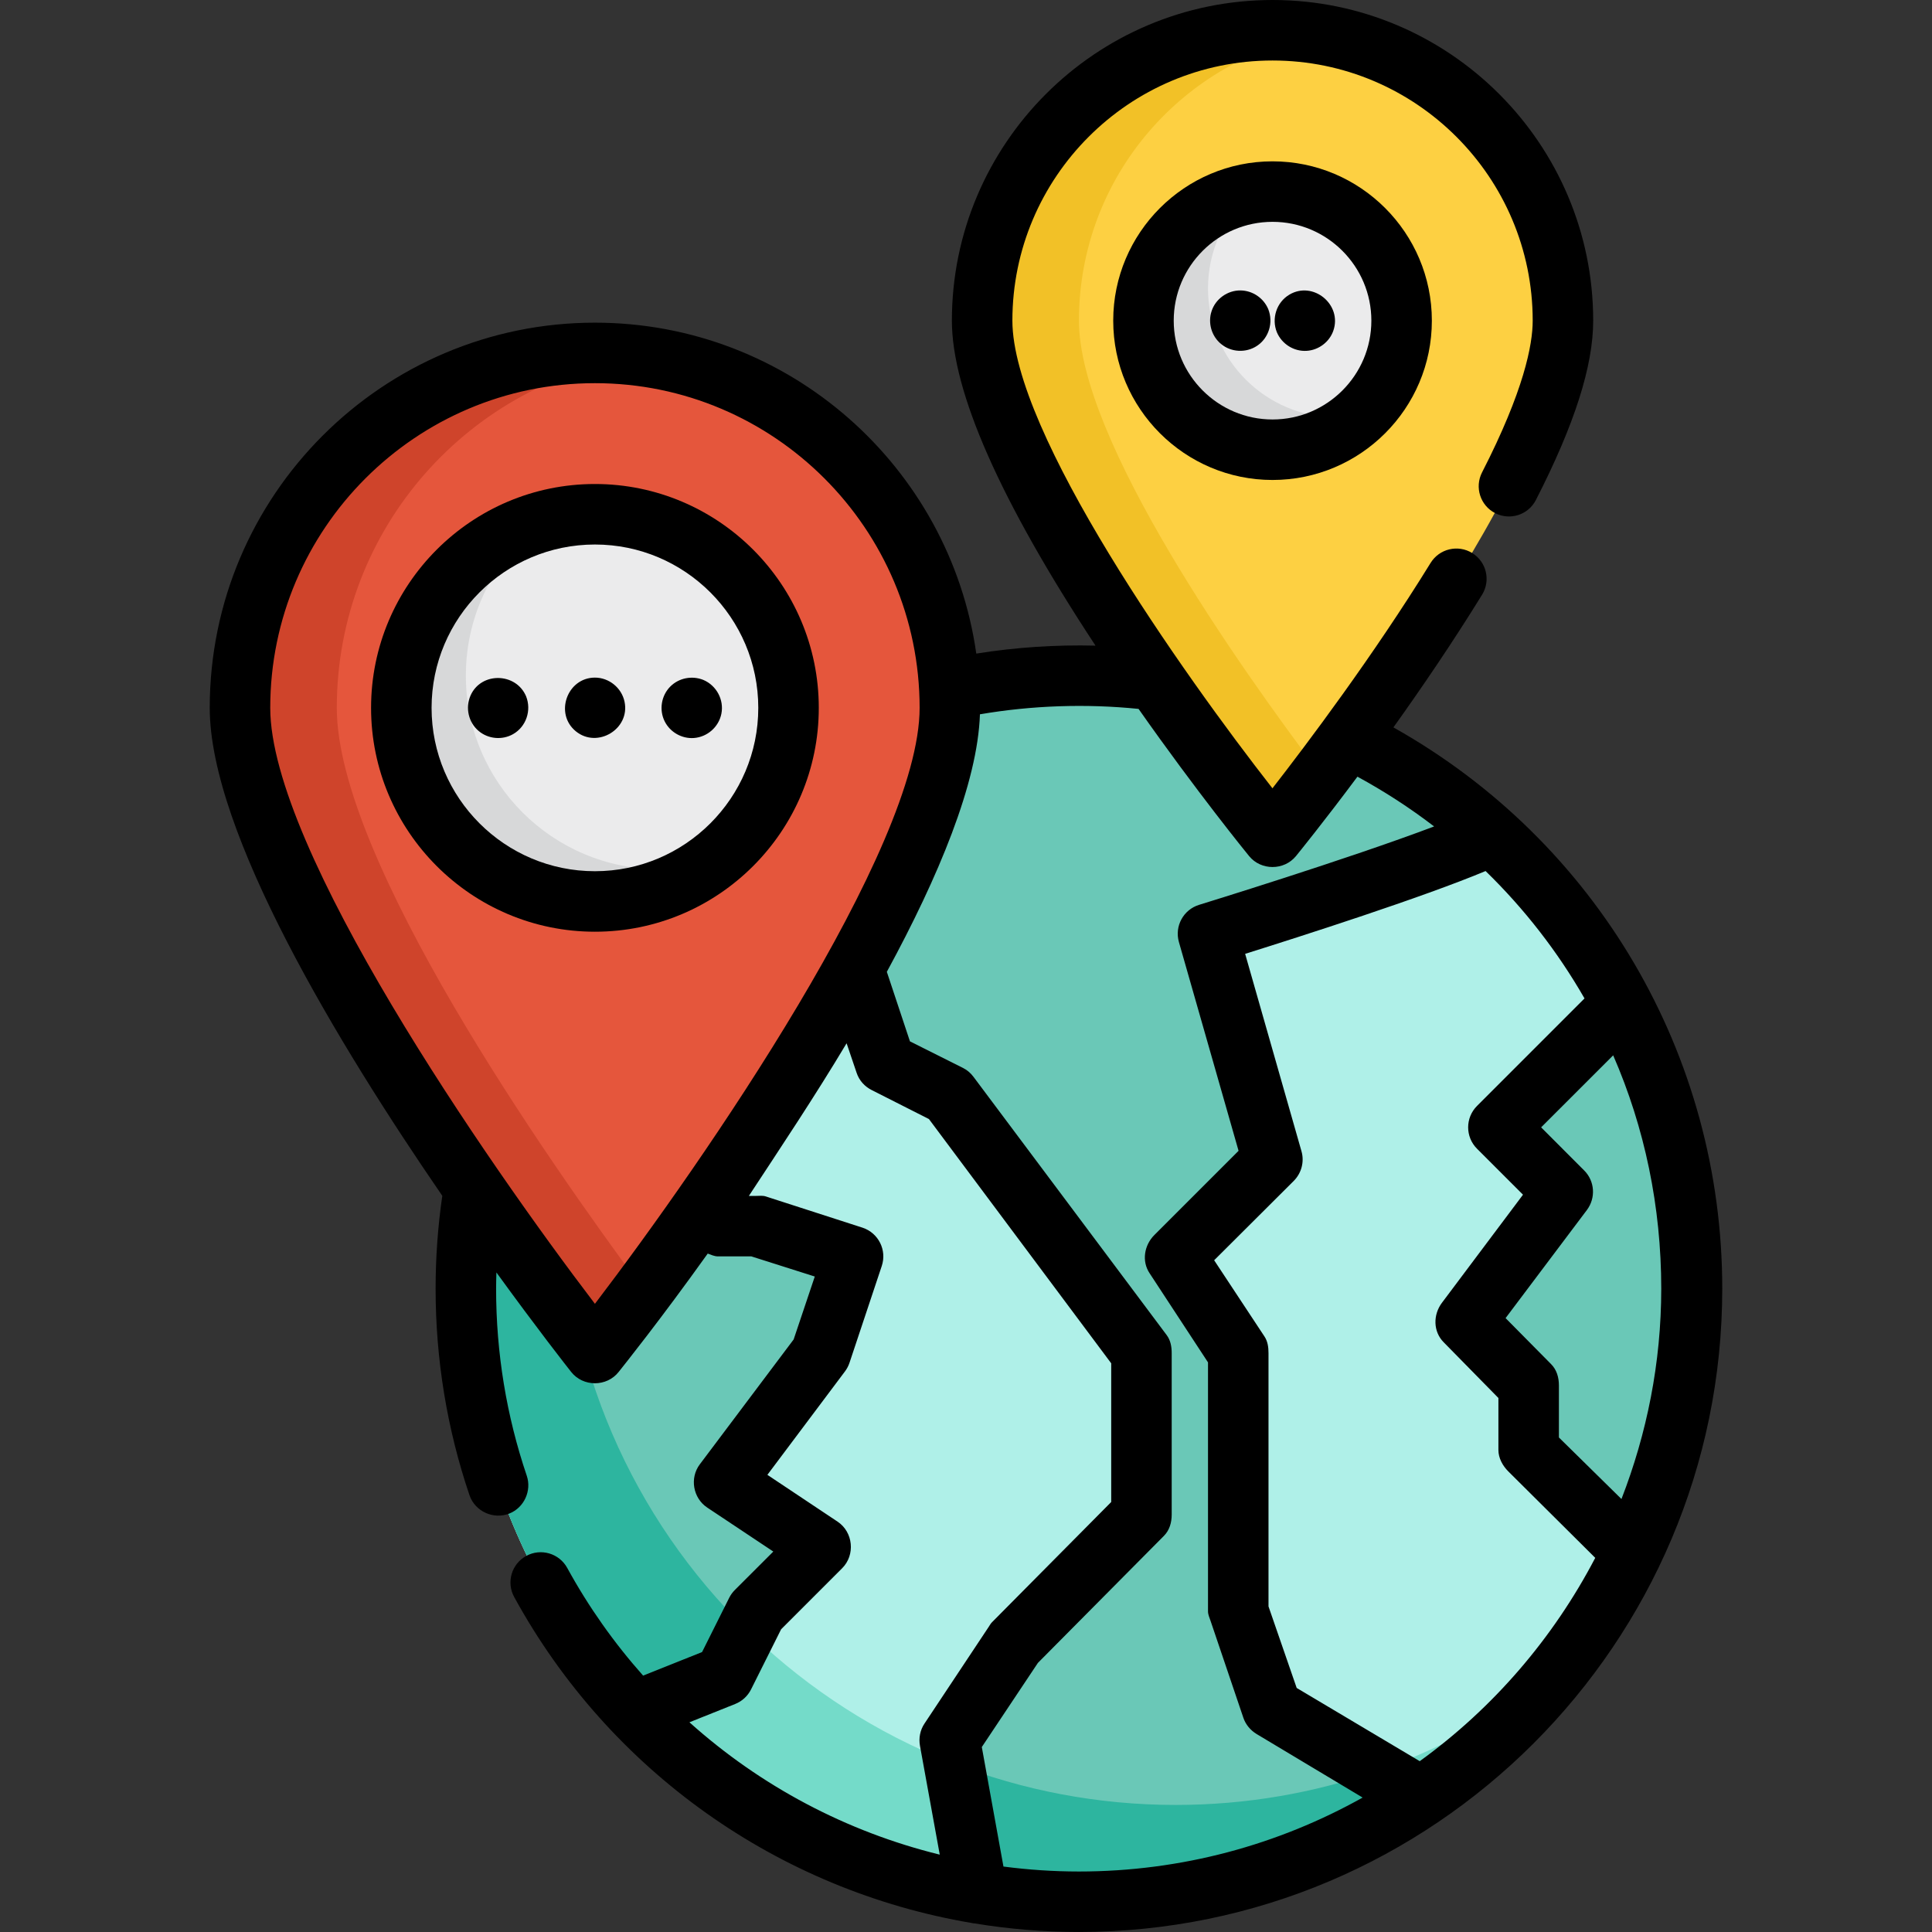<?xml version="1.0" encoding="iso-8859-1"?>
<!-- Uploaded to: SVG Repo, www.svgrepo.com, Generator: SVG Repo Mixer Tools -->
<svg height="100px" width="100px" version="1.1" id="Layer_1" xmlns="http://www.w3.org/2000/svg" xmlns:xlink="http://www.w3.org/1999/xlink" 
	 viewBox="0 0 512.001 512.001" xml:space="preserve">
<rect x="0" y="0" width="512.001" height="512.001" fill="#333333" stroke="none"/>
<circle style="fill:#C4E6DF;" cx="285.93" cy="341.511" r="162.472"/>
<circle style="fill:#AFF0E8;" cx="285.93" cy="341.511" r="162.472"/>
<path style="fill:#74DBC9;" d="M311.584,478.33c-89.73,0-162.472-72.741-162.472-162.472c0-38.329,13.281-73.553,35.482-101.336
	c-37.259,29.771-61.135,75.589-61.135,126.99c0,89.73,72.741,162.472,162.472,162.472c51.401,0,97.219-23.876,126.99-61.135
	C385.136,465.049,349.913,478.33,311.584,478.33z"/>
<path style="fill:#6AC8B7;" d="M268.828,435.574l-17.102,25.653l7.34,40.532c8.74,1.455,17.712,2.223,26.865,2.223
	c33.594,0,64.806-10.197,90.712-27.664l-39.405-23.643l-8.551-25.653v-34.205v-34.205l-17.102-25.653l25.653-25.653l-17.102-59.858
	l25.653-8.551c0,0,32.367-9.248,49.499-17.544c-28.865-26.286-67.24-42.314-109.357-42.314c-47.594,0-90.407,20.466-120.121,53.076
	L174.765,256h51.307l8.551,25.653l17.102,8.551l25.653,34.205l25.653,34.205v42.756L268.828,435.574z"/>
<path id="SVGCleanerId_0" style="fill:#6AC8B7;" d="M429.826,266.025l-32.731,32.731l17.102,17.102l-25.653,34.205l17.102,17.102
	v17.102l27.037,27.037c10.074-21.146,15.719-44.809,15.719-69.792C448.402,314.26,441.683,288.581,429.826,266.025z"/>
<path style="fill:#6AC8B7;" d="M166.214,324.409l8.551-25.653l-44.019-5.503c-4.736,15.246-7.288,31.454-7.288,48.258
	c0,43.441,17.049,82.898,44.82,112.049l23.589-9.435l8.551-17.102l17.102-17.102l-25.653-17.102l25.653-34.205l8.551-25.653
	l-25.653-8.551H166.214z"/>
<path style="fill:#2DB59F;" d="M252.839,467.376l6.226,34.384c8.74,1.455,17.712,2.223,26.865,2.223
	c33.594,0,64.806-10.197,90.712-27.664l-11.643-6.986c-16.73,5.822-34.701,8.997-53.415,8.997
	C290.866,478.33,271.059,474.444,252.839,467.376z"/>
<path style="fill:#6AC8B7;" d="M165.809,232.116l2.591,6.909c4.663-8.67,10.09-16.864,16.192-24.5
	C177.877,219.89,171.592,225.77,165.809,232.116z"/>
<g>
	<path id="SVGCleanerId_0_1_" style="fill:#6AC8B7;" d="M429.826,266.025l-32.731,32.731l17.102,17.102l-25.653,34.205
		l17.102,17.102v17.102l27.037,27.037c10.074-21.146,15.719-44.809,15.719-69.792C448.402,314.26,441.683,288.581,429.826,266.025z"
		/>
</g>
<path style="fill:#2DB59F;" d="M149.112,315.858c0-6.825,0.426-13.549,1.244-20.154l-19.61-2.451
	c-4.736,15.246-7.288,31.454-7.288,48.258c0,43.441,17.049,82.898,44.82,112.049l23.589-9.435l6.081-12.162
	C167.818,402.469,149.112,361.351,149.112,315.858z"/>
<path style="fill:#FDD042;" d="M260.277,84.977c0-42.505,34.457-76.96,76.96-76.96s76.96,34.456,76.96,76.96
	s-76.96,136.818-76.96,136.818S260.277,127.482,260.277,84.977z"/>
<path style="fill:#F2C127;" d="M285.93,84.977c0-38.132,27.738-69.767,64.134-75.876c-4.173-0.7-8.454-1.084-12.827-1.084
	c-42.505,0-76.96,34.456-76.96,76.96c0,42.503,76.96,136.818,76.96,136.818s5.172-6.341,12.827-16.46
	C328.173,176.394,285.93,116.47,285.93,84.977z"/>
<circle style="fill:#EBEBEC;" cx="337.237" cy="84.977" r="34.205"/>
<path style="fill:#D7D8D9;" d="M354.339,110.63c-18.891,0-34.205-15.314-34.205-34.205c0-9.918,4.226-18.847,10.971-25.094
	c-15.963,2.89-28.073,16.849-28.073,33.646c0,18.891,15.314,34.205,34.205,34.205c8.972,0,17.132-3.459,23.233-9.11
	C358.48,110.432,356.433,110.63,354.339,110.63z"/>
<path style="fill:#E5563C;" d="M63.6,187.591c0-51.949,42.113-94.063,94.063-94.063s94.063,42.113,94.063,94.063
	s-94.063,171.023-94.063,171.023S63.6,239.54,63.6,187.591z"/>
<path style="fill:#CF442B;" d="M89.254,187.591c0-47.598,35.356-86.932,81.236-93.188c-4.194-0.572-8.475-0.874-12.827-0.874
	c-51.949,0-94.063,42.113-94.063,94.063s94.063,171.023,94.063,171.023s5.06-6.407,12.827-16.885
	C144.755,307.005,89.254,227.497,89.254,187.591z"/>
<circle style="fill:#EBEBEC;" cx="157.663" cy="187.591" r="51.307"/>
<path style="fill:#D7D8D9;" d="M174.765,230.347c-28.336,0-51.307-22.971-51.307-51.307c0-16.649,7.935-31.438,20.225-40.811
	c-21.538,6.088-37.327,25.875-37.327,49.363c0,28.336,22.971,51.307,51.307,51.307c11.687,0,22.456-3.915,31.082-10.495
	C184.299,229.659,179.614,230.347,174.765,230.347z"/>
<path d="M369.271,192.769c7.508-10.506,15.766-22.625,23.502-35.174c2.324-3.769,1.152-8.707-2.618-11.031
	c-3.768-2.324-8.708-1.152-11.031,2.618c-15.138,24.556-32.779,47.988-41.911,59.727c-23.798-30.437-68.919-94.268-68.919-123.931
	c0-38.015,30.928-68.944,68.944-68.944s68.944,30.928,68.944,68.944c0,6.395-2.329,18.566-13.426,40.22
	c-2.019,3.941-0.462,8.771,3.478,10.79c3.942,2.019,8.771,0.462,10.79-3.478c10.223-19.948,15.191-35.496,15.191-47.533
	C422.214,38.121,384.093,0,337.237,0S252.26,38.121,252.26,84.977c0,18.802,12.809,47.773,38.062,86.126
	c-10.581-0.263-21.219,0.447-31.598,2.109c-7.011-49.503-49.655-87.701-101.062-87.701c-56.287,0-102.079,45.792-102.079,102.079
	c0,32.964,34.096,89.239,61.63,129.31c-1.172,8.105-1.772,16.373-1.772,24.61c0,18.73,3.02,37.143,8.974,54.724
	c1.459,4.308,6.365,6.55,10.586,4.863c3.898-1.558,5.944-6.038,4.599-10.008c-5.393-15.92-8.127-32.601-8.127-49.58
	c0-1.431,0.044-2.862,0.083-4.295c10.829,14.942,18.726,24.989,19.814,26.366c3.159,4,9.422,4,12.582,0
	c1.211-1.533,10.863-13.546,23.607-31.368c0.847,0.304,1.754,0.745,2.704,0.745h8.853l16.814,5.338l-5.604,16.68l-24.873,33.097
	c-2.722,3.629-1.806,8.933,1.967,11.447l17.517,11.662l-10.188,10.179c-0.609,0.609-1.116,1.308-1.502,2.079l-7.188,14.373
	l-15.622,6.248c-7.66-8.621-14.432-18.159-20.108-28.533c-2.124-3.883-6.995-5.309-10.88-3.185c-3.884,2.125-5.31,6.996-3.185,10.88
	c25.319,46.28,70.204,77.74,121.142,86.374c0.32,0.067,0.643,0.121,0.973,0.15c9.023,1.476,18.228,2.252,27.55,2.252
	c94.008,0,170.489-76.48,170.489-170.488C456.419,279.555,423.134,222.979,369.271,192.769z M429.705,397.256l-16.576-16.309
	v-13.782c0-2.126-0.577-4.165-2.081-5.668l-12.052-12.185l21.548-28.643c2.393-3.192,2.11-7.658-0.711-10.478l-11.417-11.434
	l19.093-19.084c8.353,19.154,12.739,40.132,12.739,61.84C440.247,361.158,436.424,379.955,429.705,397.256z M157.663,345.527
	c-28.838-37.83-86.046-120.588-86.046-157.936c0-47.446,38.6-86.046,86.046-86.046s86.046,38.6,86.046,86.046
	C243.709,224.939,186.501,307.697,157.663,345.527z M194.844,451.568c1.824-0.729,3.316-2.101,4.193-3.858l7.97-15.938
	l16.182-16.183c3.523-3.523,2.921-9.577-1.222-12.338l-18.602-12.402l20.569-27.425c0.517-0.689,0.919-1.458,1.192-2.275
	l8.551-25.653c1.4-4.2-0.87-8.74-5.071-10.141l-25.653-8.284c-0.818-0.273-1.673-0.144-2.535-0.144h-1.958
	c8.424-12.827,17.44-26.31,25.898-40.451l2.66,7.847c0.672,2.017,2.119,3.618,4.02,4.568l15.142,7.671l48.301,64.724v36.764
	l-31.589,31.856c-0.373,0.373-0.575,0.782-0.868,1.222l-17.036,25.653c-1.151,1.727-1.555,3.833-1.184,5.876l5.24,28.842
	c-24.719-6.076-47.493-18.16-66.337-35.078L194.844,451.568z M265.926,494.656l-5.736-31.673l14.867-22.301l33.376-33.643
	c1.504-1.503,2.081-3.542,2.081-5.668v-42.756c0-1.735-0.295-3.423-1.336-4.81l-51.173-68.409c-0.747-0.996-1.648-1.804-2.761-2.36
	l-14.099-7.066l-6.041-18.173c-0.028-0.084-0.057-0.162-0.088-0.245c13.703-25.21,24.061-50.032,24.678-68.256
	c13.767-2.353,28.102-2.845,42.037-1.431c15.465,22.012,28.631,38.192,29.293,39.002c3.158,3.87,9.265,3.87,12.424,0
	c0.542-0.665,7.131-8.765,16.29-21.042c7.174,3.909,13.965,8.316,20.316,13.19c-22.794,8.639-61.796,20.628-62.271,20.773
	c-4.175,1.282-6.557,5.668-5.357,9.867l15.807,55.323l-22.317,22.317c-2.702,2.702-3.388,6.936-1.269,10.115l15.488,23.634v65.982
	c0,0.862,0.406,1.718,0.679,2.535l8.685,25.653c0.605,1.816,1.907,3.355,3.548,4.34l28.068,16.82
	c-22.274,12.471-47.911,19.595-75.202,19.595C279.168,495.967,272.507,495.514,265.926,494.656z M376.244,466.731l-32.607-19.404
	l-7.469-21.606v-67.108c0-1.582-0.201-3.13-1.08-4.447l-13.323-20.185l21.073-21.006c2.059-2.059,2.873-5.072,2.073-7.871
	l-14.934-52.326c14.718-4.617,47.142-14.998,63.716-21.945c10.311,10.027,19.124,21.396,26.22,33.762l-28.489,28.491
	c-3.131,3.131-3.13,8.207,0.001,11.337l12.186,12.185l-21.482,28.643c-2.393,3.192-2.343,7.658,0.478,10.478l14.487,14.754v13.782
	c0,2.126,1.112,4.165,2.616,5.668l23.047,22.914C411.576,434.229,395.67,452.681,376.244,466.731z"/>
<path d="M295.016,84.977c0,23.281,18.941,42.221,42.221,42.221c23.28,0,42.221-18.941,42.221-42.221s-18.941-42.221-42.221-42.221
	C313.956,42.756,295.016,61.697,295.016,84.977z M363.425,84.977c0,14.44-11.748,26.188-26.188,26.188
	c-14.44,0-26.188-11.748-26.188-26.188s11.748-26.188,26.188-26.188C351.677,58.789,363.425,70.537,363.425,84.977z"/>
<path d="M336.093,81.909c-1.239-2.936-4.145-4.903-7.337-4.941c-3.438-0.041-6.612,2.225-7.677,5.495
	c-1.018,3.125-0.018,6.615,2.524,8.708c2.672,2.2,6.572,2.403,9.464,0.515C336.28,89.589,337.51,85.449,336.093,81.909z"/>
<path d="M338.381,88.045c1.317,3.12,4.511,5.146,7.908,4.932c3.15-0.198,5.991-2.315,7.045-5.297
	c2.452-6.936-5.346-13.369-11.664-9.58C338.285,80.127,336.921,84.4,338.381,88.045z"/>
<path d="M157.663,128.267c-32.711,0-59.324,26.612-59.324,59.324s26.612,59.324,59.324,59.324s59.324-26.612,59.324-59.324
	S190.374,128.267,157.663,128.267z M157.663,230.881c-23.871,0-43.29-19.42-43.29-43.29s19.42-43.29,43.29-43.29
	s43.29,19.42,43.29,43.29S181.533,230.881,157.663,230.881z"/>
<path d="M157.663,179.574c-7.372,0-10.788,9.575-5.048,14.238c5.711,4.639,14.429-0.622,12.892-7.87
	C164.73,182.282,161.407,179.574,157.663,179.574z"/>
<path d="M186.384,180.183c-2.979-1.193-6.452-0.538-8.733,1.742c-2.417,2.415-3.031,6.212-1.493,9.266
	c1.439,2.856,4.555,4.635,7.748,4.39c3.554-0.271,6.567-2.922,7.266-6.421C191.917,185.442,189.868,181.653,186.384,180.183z"/>
<path d="M139.417,184.523c-2.668-6.325-11.943-6.531-14.727-0.18c-1.414,3.226-0.55,7.079,2.143,9.362
	c2.531,2.146,6.236,2.494,9.125,0.858C139.455,192.585,140.903,188.236,139.417,184.523z"/>
</svg>